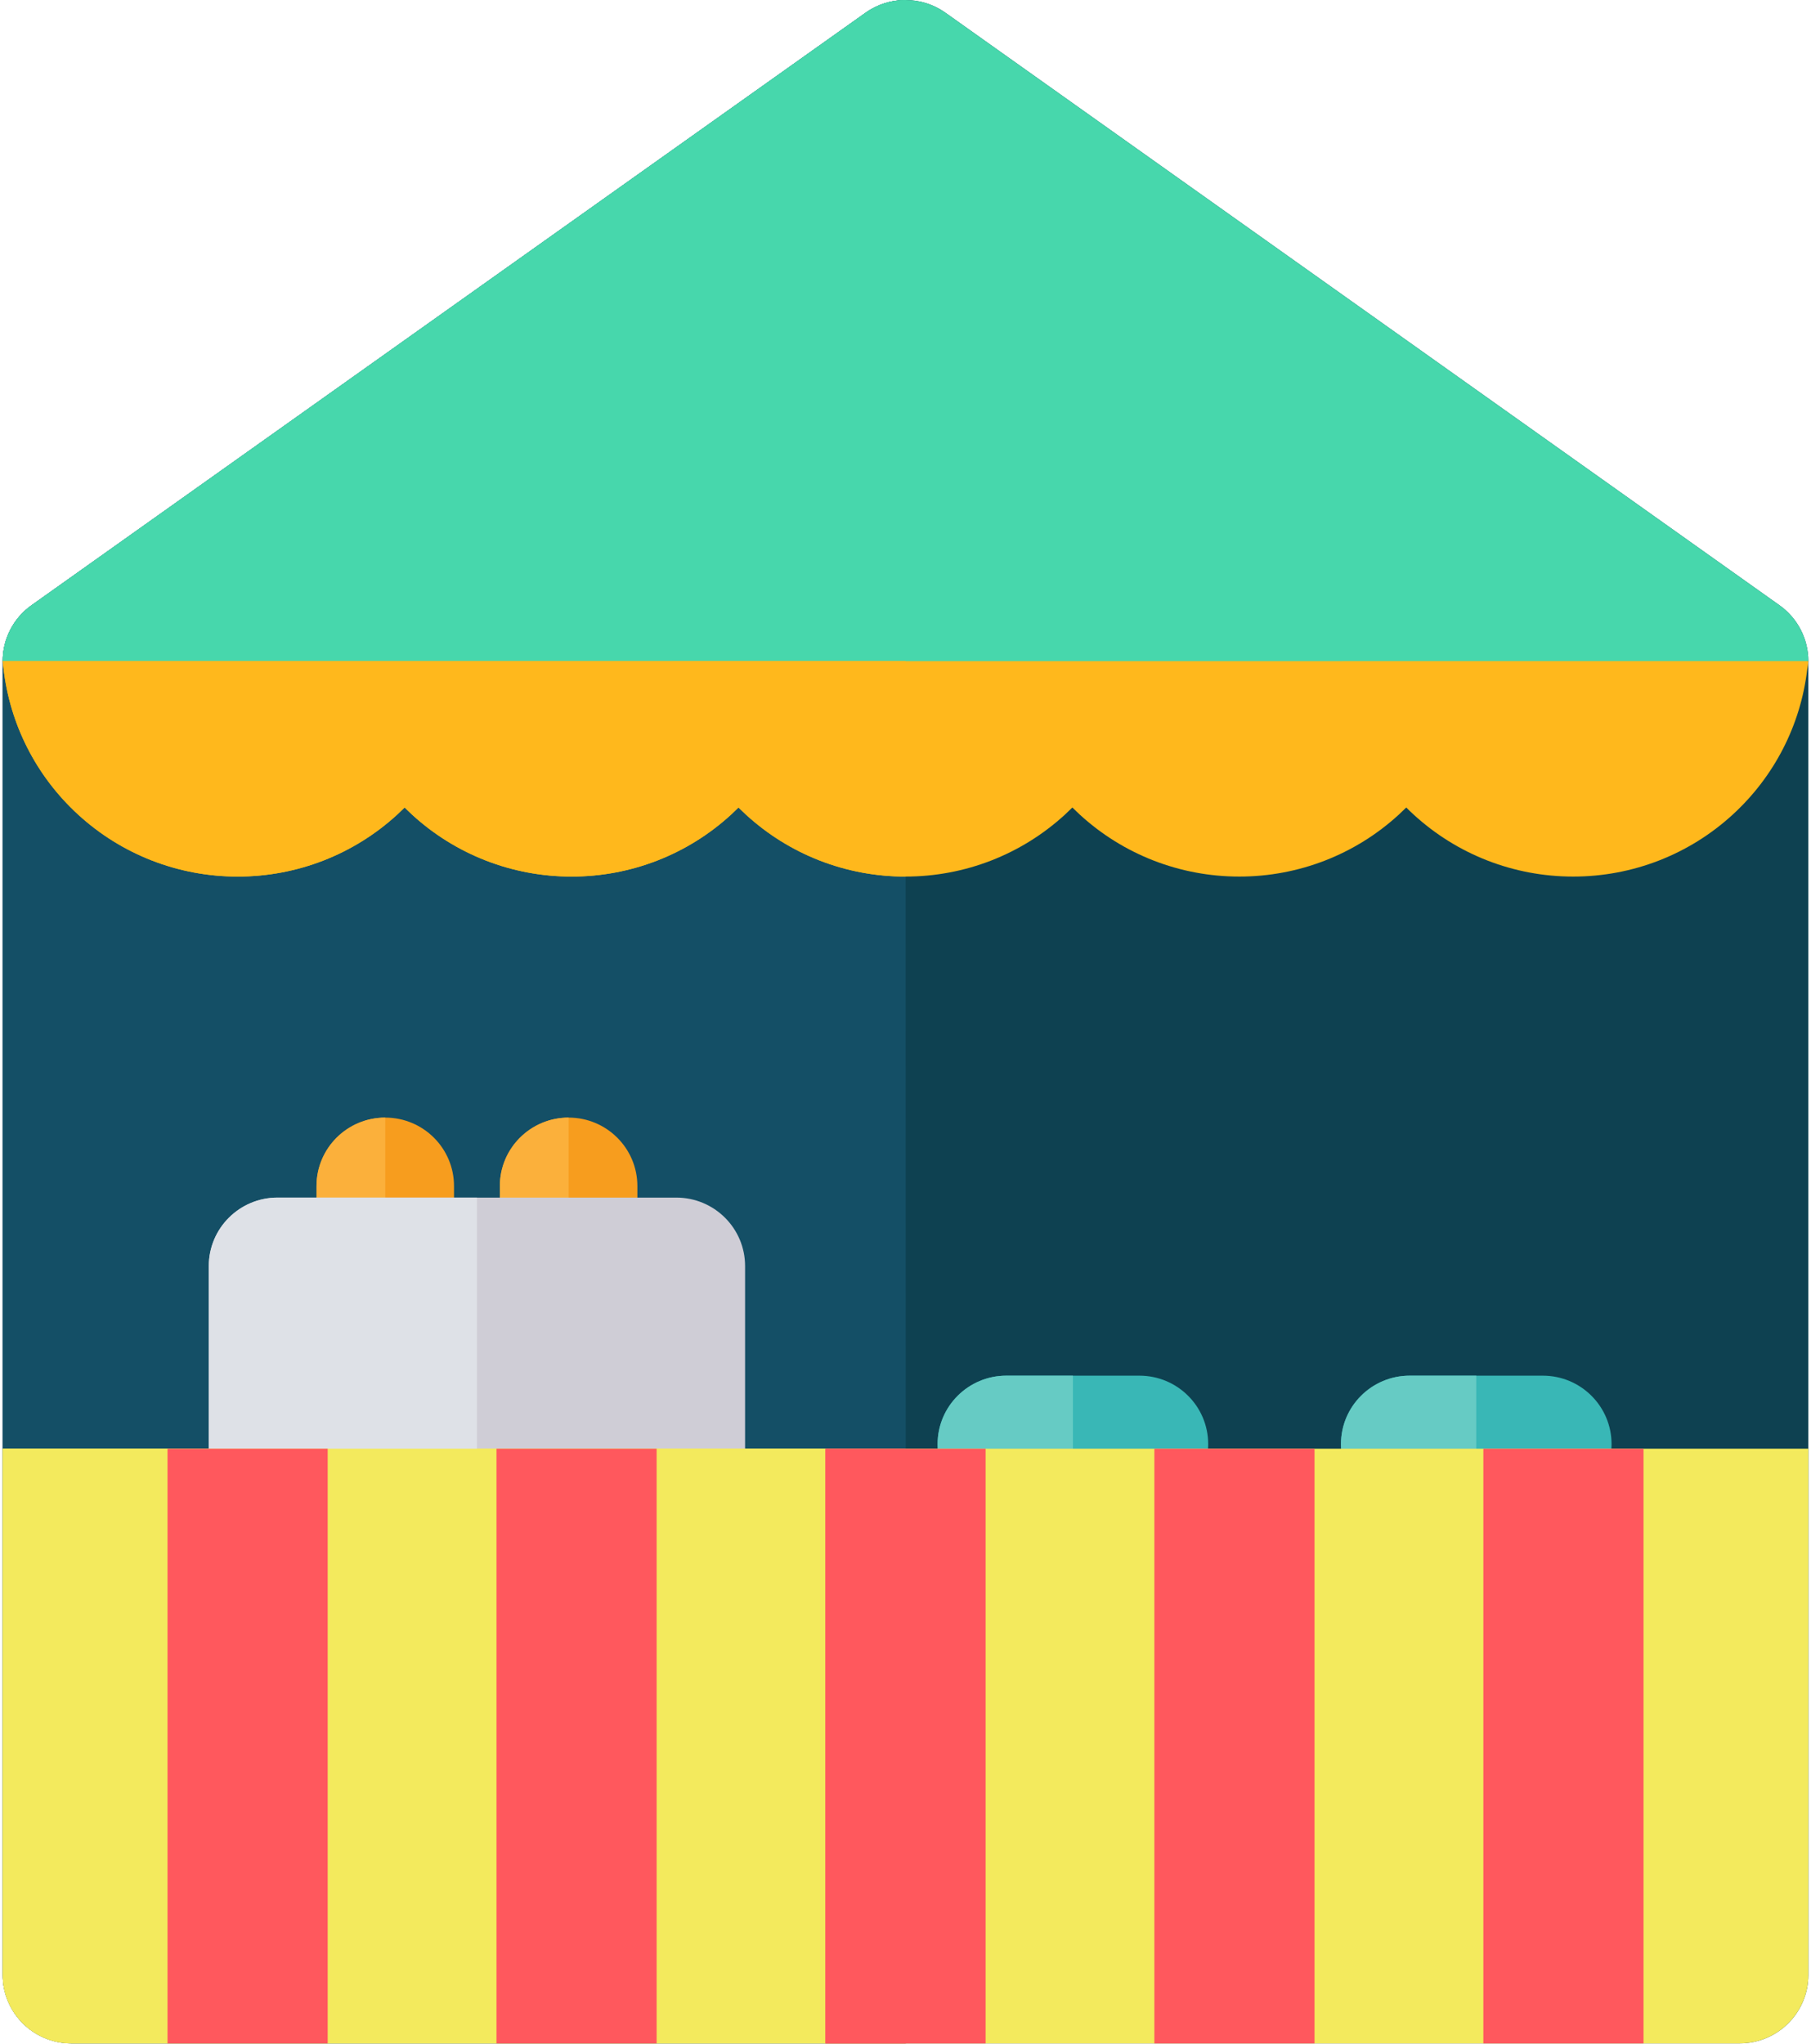 <?xml version="1.0" encoding="UTF-8"?>
<svg width="109px" height="123px" viewBox="0 0 109 123" version="1.1" xmlns="http://www.w3.org/2000/svg" xmlns:xlink="http://www.w3.org/1999/xlink">
    <!-- Generator: Sketch 43 (38999) - http://www.bohemiancoding.com/sketch -->
    <title>stall</title>
    <desc>Created with Sketch.</desc>
    <defs></defs>
    <g id="UI" stroke="none" stroke-width="1" fill="none" fill-rule="evenodd">
        <g id="[MD]-Medium-Desktop-(992px-to-1199px)-Child-first-screen" transform="translate(-262, -263)" fill-rule="nonzero">
            <g id="Options" transform="translate(171, 203)">
                <g id="Option-1-card">
                    <g id="Option1">
                        <g id="stall" transform="translate(91, 60)">
                            <path d="M107.106,36.423 L56.904,0.766 C55.466,-0.255 53.535,-0.255 52.098,0.766 L1.896,36.423 C0.807,37.196 0.161,38.446 0.161,39.778 L0.161,118.839 C0.161,121.114 2.014,122.96 4.299,122.96 L104.703,122.96 C106.988,122.96 108.841,121.115 108.841,118.839 L108.841,39.778 C108.841,38.446 108.195,37.196 107.106,36.423 Z" id="Shape" fill="#0E4151"></path>
                            <path d="M54.501,0 C53.659,0 52.817,0.255 52.098,0.766 L1.896,36.423 C0.807,37.196 0.161,38.446 0.161,39.778 L0.161,118.839 C0.161,121.114 2.014,122.96 4.299,122.96 L54.521,122.96 L54.501,0 Z" id="Shape" fill="#144F66"></path>
                            <path d="M107.106,36.423 L56.904,0.766 C55.466,-0.255 53.535,-0.255 52.098,0.766 L1.896,36.423 C0.807,37.196 0.161,38.446 0.161,39.778 L2.92,40.599 L106.082,40.599 L108.841,39.778 C108.841,38.446 108.195,37.196 107.106,36.423 Z" id="Shape" fill="#47D7AC"></path>
                            <path d="M54.501,0 C53.659,0 52.817,0.255 52.098,0.766 L1.896,36.423 C0.807,37.196 0.161,38.446 0.161,39.778 L2.92,40.599 L54.501,40.599 L54.501,0 Z" id="Shape" fill="#47D7AC"></path>
                            <path d="M68.58,91.021 L60.57,91.021 C58.285,91.021 56.432,89.176 56.432,86.9 C56.432,84.624 58.285,82.779 60.57,82.779 L68.58,82.779 C70.865,82.779 72.718,84.624 72.718,86.9 C72.718,89.176 70.865,91.021 68.58,91.021 Z" id="Shape" fill="#39B7B6"></path>
                            <path d="M34.224,78.789 C31.938,78.789 30.085,76.944 30.085,74.668 L30.085,71.371 C30.085,69.095 31.938,67.25 34.224,67.25 C36.509,67.25 38.362,69.095 38.362,71.371 L38.362,74.668 C38.362,76.944 36.509,78.789 34.224,78.789 Z" id="Shape" fill="#F79D1E"></path>
                            <path d="M34.224,78.789 C31.938,78.789 30.085,76.944 30.085,74.668 L30.085,71.371 C30.085,69.095 31.938,67.25 34.224,67.25 L34.224,78.789 Z" id="Shape" fill="#FBB03B"></path>
                            <path d="M23.188,78.789 C20.903,78.789 19.05,76.944 19.05,74.668 L19.05,71.371 C19.05,69.095 20.902,67.25 23.188,67.25 C25.474,67.25 27.326,69.095 27.326,71.371 L27.326,74.668 C27.326,76.944 25.473,78.789 23.188,78.789 Z" id="Shape" fill="#F79D1E"></path>
                            <path d="M23.188,78.789 C20.903,78.789 19.05,76.944 19.05,74.668 L19.05,71.371 C19.05,69.095 20.902,67.25 23.188,67.25 L23.188,78.789 Z" id="Shape" fill="#FBB03B"></path>
                            <path d="M40.706,72.064 L16.705,72.064 C14.42,72.064 12.567,73.909 12.567,76.185 L12.567,89.922 C12.567,92.198 14.42,94.043 16.705,94.043 C18.991,94.043 20.844,92.198 20.844,89.922 L20.844,89.922 L36.568,89.922 L36.568,89.922 C36.568,92.198 38.421,94.043 40.706,94.043 C42.992,94.043 44.845,92.198 44.845,89.922 L44.845,76.185 C44.845,73.909 42.992,72.064 40.706,72.064 Z" id="Shape" fill="#CFCDD6"></path>
                            <path d="M64.575,91.021 L60.57,91.021 C58.285,91.021 56.432,89.176 56.432,86.9 C56.432,84.624 58.285,82.779 60.57,82.779 L64.575,82.779 L64.575,91.021 Z" id="Shape" fill="#66CBC4"></path>
                            <path d="M92.858,91.021 L84.849,91.021 C82.563,91.021 80.71,89.176 80.71,86.9 C80.71,84.624 82.563,82.779 84.849,82.779 L92.858,82.779 C95.143,82.779 96.996,84.624 96.996,86.9 C96.996,89.176 95.143,91.021 92.858,91.021 Z" id="Shape" fill="#39B7B6"></path>
                            <path d="M88.853,91.021 L84.849,91.021 C82.563,91.021 80.71,89.176 80.71,86.9 C80.71,84.624 82.563,82.779 84.849,82.779 L88.853,82.779 L88.853,91.021 Z" id="Shape" fill="#66CBC4"></path>
                            <path d="M0.161,87.174 L0.161,118.838 C0.161,121.114 2.014,122.96 4.299,122.96 L104.703,122.96 C106.988,122.96 108.841,121.114 108.841,118.838 L108.841,87.174 L0.161,87.174 Z" id="Shape" fill="#F3EA5D"></path>
                            <path d="M28.706,72.064 L16.705,72.064 C14.42,72.064 12.567,73.909 12.567,76.185 L12.567,89.922 C12.567,92.198 14.42,94.043 16.705,94.043 C18.991,94.043 20.844,92.198 20.844,89.922 L20.844,89.922 L28.706,89.922 L28.706,72.064 L28.706,72.064 Z" id="Shape" fill="#DEE1E7"></path>
                            <path d="M0.161,87.174 L0.161,118.838 C0.161,121.114 2.014,122.96 4.299,122.96 L54.501,122.96 L54.501,87.174 L0.161,87.174 Z" id="Shape" fill="#F3EA5D"></path>
                            <g id="Group" transform="translate(9.887, 86.936)" fill="#FF585D">
                                <rect id="Rectangle-path" x="0.196" y="0.239" width="9.639" height="35.786"></rect>
                                <rect id="Rectangle-path" x="19.995" y="0.239" width="9.639" height="35.786"></rect>
                            </g>
                            <rect id="Rectangle-path" fill="#FF585D" x="49.682" y="87.176" width="9.639" height="35.786"></rect>
                            <rect id="Rectangle-path" fill="#FF585D" x="49.682" y="87.176" width="4.839" height="35.786"></rect>
                            <g id="Group" transform="translate(69.451, 86.936)" fill="#FF585D">
                                <rect id="Rectangle-path" x="0.028" y="0.239" width="9.639" height="35.786"></rect>
                                <rect id="Rectangle-path" x="19.829" y="0.239" width="9.639" height="35.786"></rect>
                            </g>
                            <path d="M0.161,39.785 C0.17,39.919 0.186,40.051 0.207,40.181 C0.583,43.567 2.169,46.693 4.698,49.013 C7.323,51.421 10.735,52.747 14.305,52.747 C17.876,52.747 21.288,51.421 23.913,49.013 C24.063,48.875 24.21,48.734 24.353,48.591 C24.497,48.735 24.643,48.875 24.793,49.013 C27.418,51.421 30.83,52.747 34.401,52.747 C37.971,52.747 41.383,51.421 44.008,49.013 C44.158,48.875 44.305,48.734 44.448,48.591 C44.592,48.735 44.739,48.875 44.889,49.013 C47.513,51.421 50.925,52.747 54.496,52.747 C58.066,52.747 61.479,51.421 64.103,49.013 C64.253,48.875 64.4,48.734 64.543,48.591 C64.687,48.735 64.834,48.875 64.984,49.013 C67.609,51.421 71.02,52.747 74.591,52.747 C78.162,52.747 81.574,51.421 84.198,49.013 C84.348,48.875 84.495,48.734 84.639,48.591 C84.782,48.735 84.929,48.875 85.079,49.013 C87.704,51.421 91.116,52.747 94.686,52.747 C98.257,52.747 101.669,51.421 104.294,49.013 C106.791,46.722 108.369,43.645 108.769,40.308 C108.804,40.136 108.827,39.96 108.839,39.781 L0.161,39.785 Z" id="Shape" fill="#FFB81C"></path>
                            <path d="M0.161,39.785 C0.17,39.919 0.186,40.051 0.207,40.181 C0.583,43.567 2.169,46.693 4.698,49.013 C7.323,51.421 10.735,52.747 14.305,52.747 C17.876,52.747 21.288,51.421 23.913,49.013 C24.063,48.875 24.21,48.734 24.353,48.591 C24.497,48.735 24.643,48.875 24.793,49.013 C27.418,51.421 30.83,52.747 34.401,52.747 C37.971,52.747 41.383,51.421 44.008,49.013 C44.158,48.875 44.305,48.734 44.448,48.591 C44.592,48.735 44.739,48.875 44.889,49.013 C47.513,51.421 50.925,52.747 54.496,52.747 L54.5,39.781 L0.161,39.785 Z" id="Shape" fill="#FFB81C"></path>
                        </g>
                    </g>
                </g>
            </g>
        </g>
    </g>
</svg>